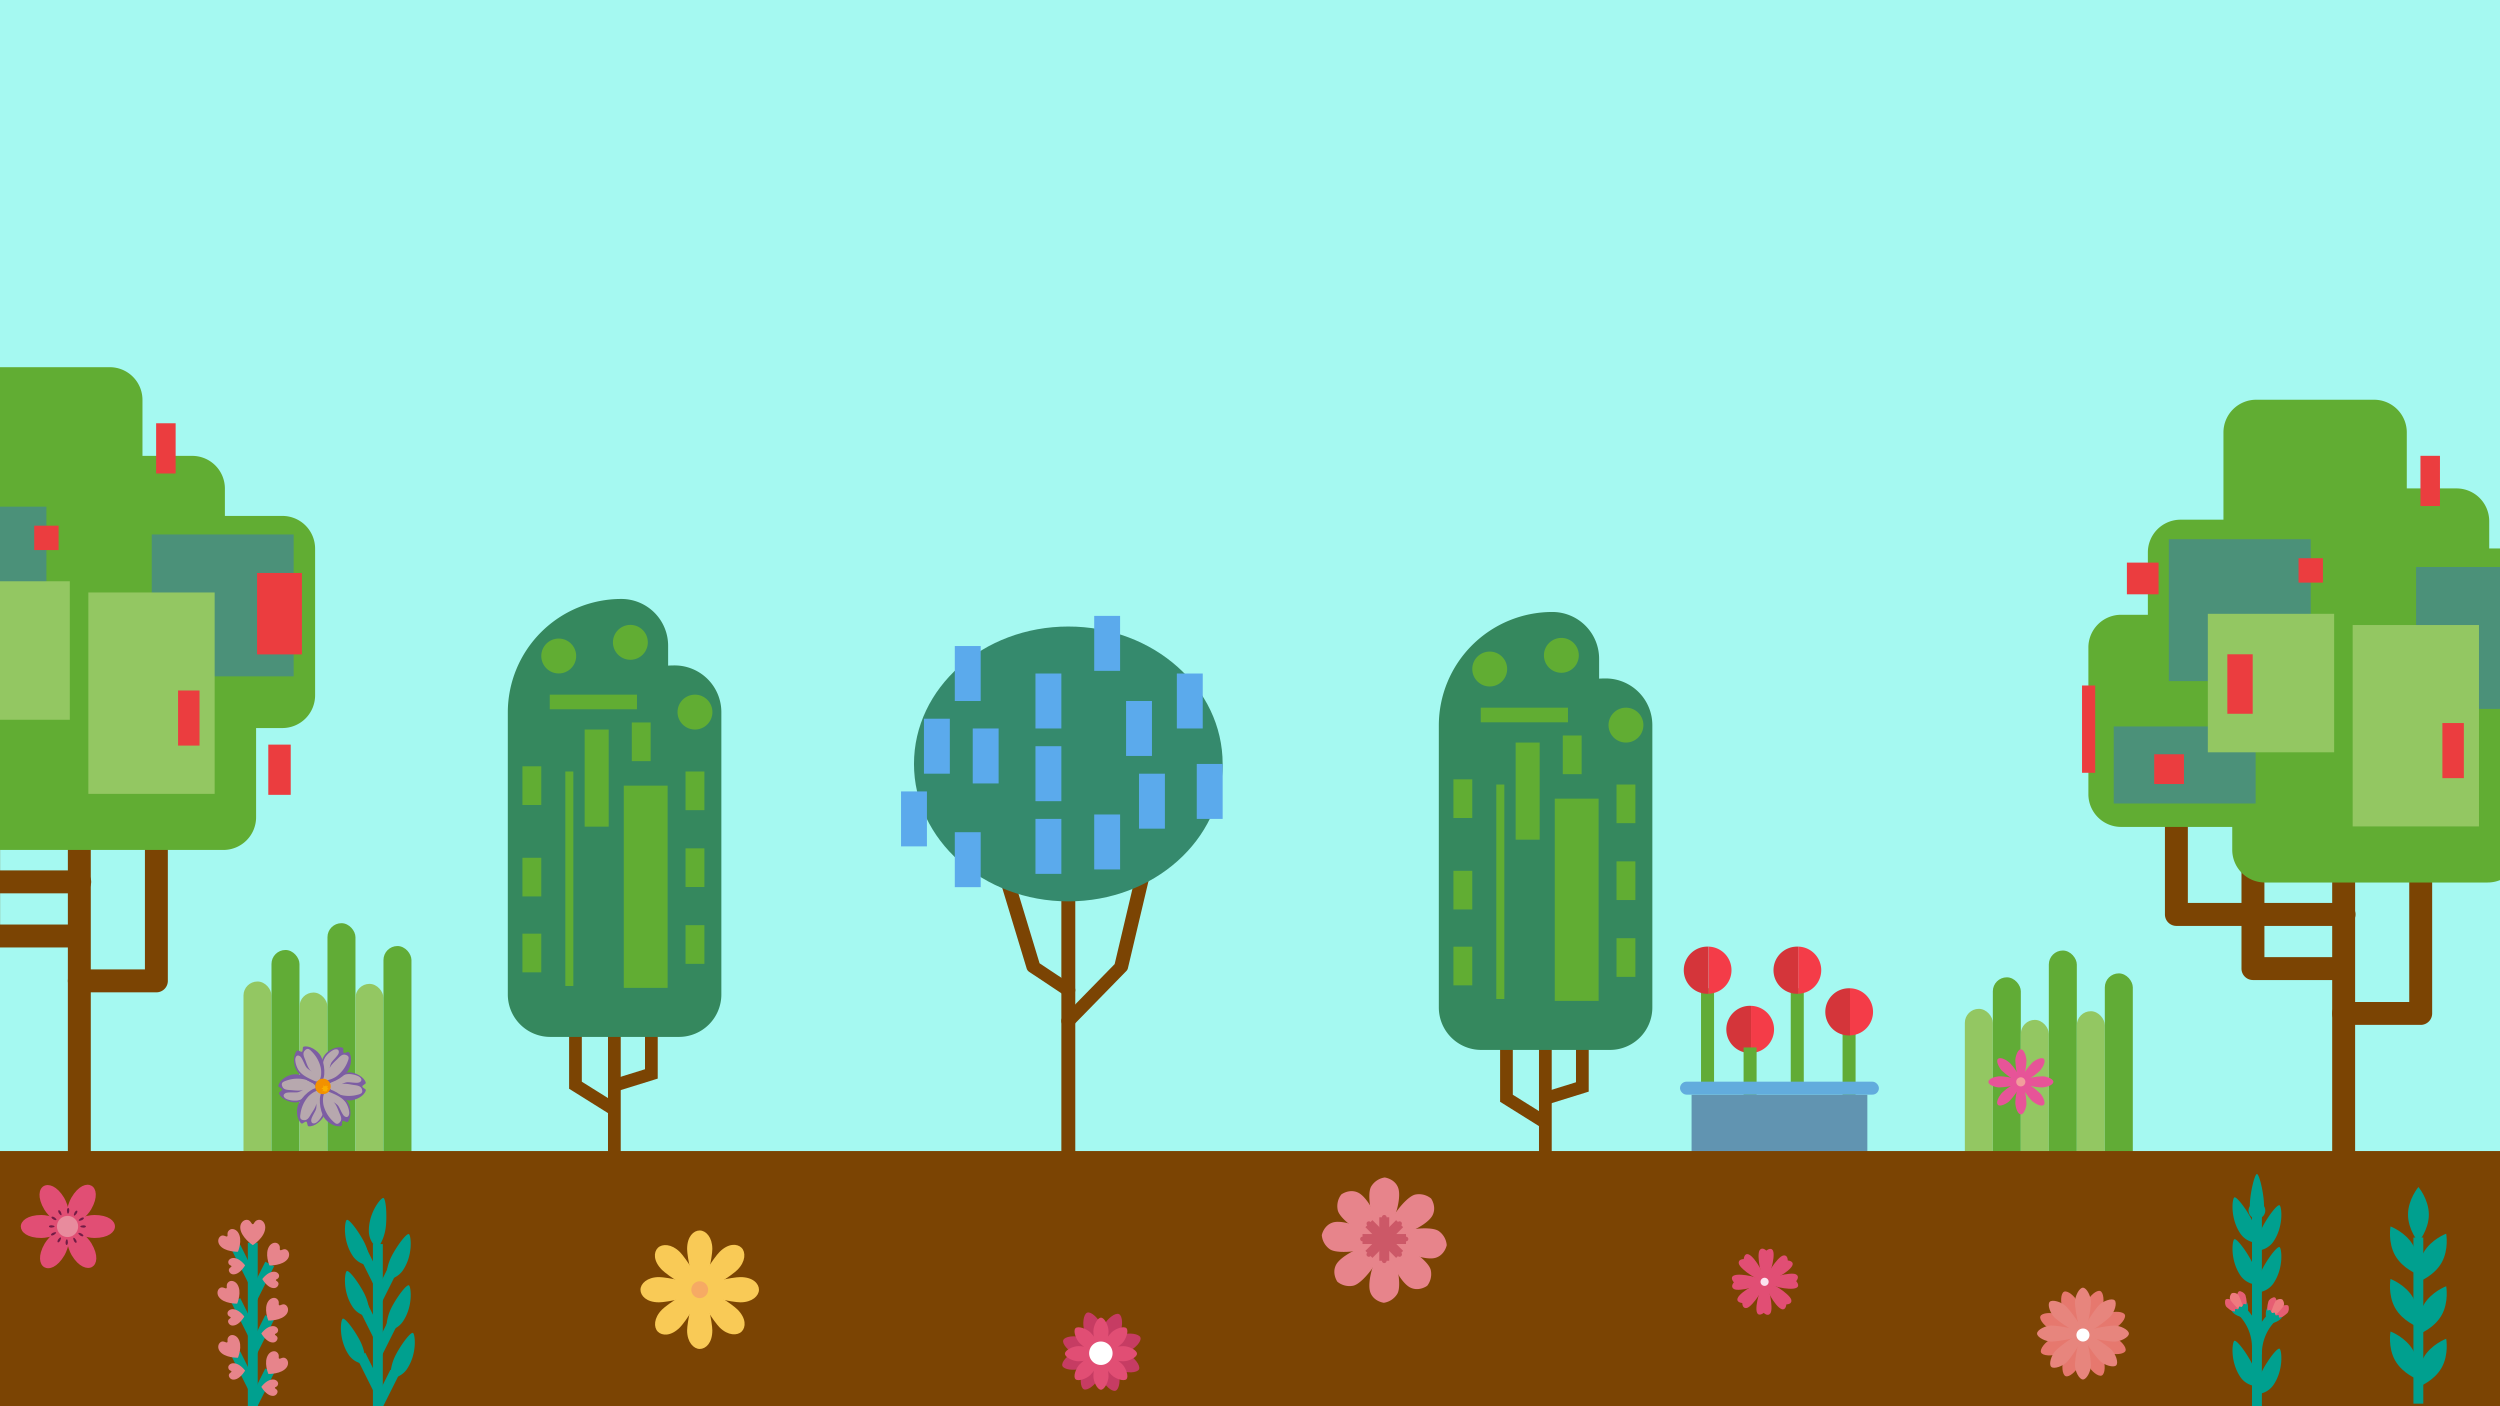 <svg xmlns="http://www.w3.org/2000/svg" xmlns:xlink="http://www.w3.org/1999/xlink" viewBox="0 0 1920 1080"><defs><style>.cls-1,.cls-14,.cls-28,.cls-5{fill:none;}.cls-2{isolation:isolate;}.cls-3{clip-path:url(#clip-path);}.cls-4{fill:#a5f9f1;}.cls-5{stroke:#61ac36;stroke-width:10px;}.cls-14,.cls-28,.cls-5{stroke-miterlimit:10;}.cls-6{fill:#d4353a;}.cls-7{fill:#f43c48;}.cls-8{fill:#6194b1;}.cls-9{fill:#62acdd;}.cls-10{fill:#93c762;}.cls-11{fill:#61ac36;}.cls-12{fill:#7b4403;}.cls-13{fill:#00a08f;}.cls-14{stroke:#00a08f;stroke-width:7.59px;}.cls-15{fill:#e65e73;}.cls-16{fill:#ee7b7f;}.cls-17{fill:#e7848b;}.cls-18{fill:#c63c63;}.cls-19{fill:#e14e74;}.cls-20{fill:#fff;}.cls-21{fill:#721c45;}.cls-22{fill:#e88b9d;}.cls-23{fill:#7c5da3;}.cls-24{fill:#b7a8ae;mix-blend-mode:soft-light;}.cls-25{fill:#f29100;}.cls-26{fill:#f8af00;}.cls-27{fill:#cc5867;}.cls-28{stroke:#cc5867;stroke-width:7.64px;}.cls-29{fill:#e6786e;}.cls-30{fill:#e7857d;}.cls-31{fill:#f9ca56;}.cls-32{fill:#f6aa64;}.cls-33{fill:#e75498;}.cls-34{fill:#f29d9c;}.cls-35{fill:#fbe3ef;}.cls-36{fill:#358a6d;}.cls-37{fill:#5baaec;}.cls-38{fill:#35885e;}.cls-39{fill:#61ad33;}.cls-40{fill:#4b9179;}.cls-41{fill:#eb3d3f;}</style><clipPath id="clip-path"><rect class="cls-1" width="1920" height="1080"/></clipPath></defs><title>second</title><g class="cls-2"><g id="Layer_1" data-name="Layer 1"><g class="cls-3"><rect class="cls-4" width="1920" height="1080"/><line class="cls-5" x1="1311.39" y1="758.97" x2="1311.39" y2="834.28"/><path class="cls-6" d="M1311.68,727a18.12,18.12,0,1,0,0,36.23l.42,0V727Z"/><path class="cls-7" d="M1329.79,745.12A18.1,18.1,0,0,0,1312.1,727v36.19A18.09,18.09,0,0,0,1329.79,745.12Z"/><path class="cls-6" d="M1344.36,772.47a18.12,18.12,0,1,0,0,36.23l.42,0V772.49Z"/><path class="cls-7" d="M1362.47,790.59a18.1,18.1,0,0,0-17.69-18.1v36.19A18.09,18.09,0,0,0,1362.47,790.59Z"/><line class="cls-5" x1="1380.3" y1="758.97" x2="1380.3" y2="834.28"/><path class="cls-6" d="M1380.59,727a18.12,18.12,0,1,0,0,36.23l.42,0V727Z"/><path class="cls-7" d="M1398.71,745.12A18.11,18.11,0,0,0,1381,727v36.19A18.1,18.1,0,0,0,1398.71,745.12Z"/><line class="cls-5" x1="1420.09" y1="790.94" x2="1420.09" y2="866.25"/><path class="cls-6" d="M1420.38,759a18.12,18.12,0,1,0,0,36.23l.42,0V759Z"/><path class="cls-7" d="M1438.49,777.09A18.1,18.1,0,0,0,1420.8,759v36.19A18.09,18.09,0,0,0,1438.49,777.09Z"/><line class="cls-5" x1="1344.07" y1="804.44" x2="1344.07" y2="879.75"/><rect class="cls-8" x="1299.13" y="840.67" width="134.99" height="54"/><rect class="cls-9" x="1290.25" y="830.73" width="152.75" height="9.95" rx="4.97"/><rect class="cls-10" x="187" y="753.79" width="21.5" height="196.73" rx="10.75"/><rect class="cls-11" x="208.5" y="729.58" width="21.5" height="196.73" rx="10.75"/><rect class="cls-10" x="230" y="762.27" width="21.5" height="196.73" rx="10.75"/><rect class="cls-11" x="251.5" y="709" width="21.5" height="196.73" rx="10.75"/><rect class="cls-10" x="273" y="755.61" width="21.5" height="196.73" rx="10.75"/><rect class="cls-11" x="294.5" y="726.55" width="21.5" height="196.73" rx="10.75"/><rect class="cls-10" x="1509" y="774.79" width="21.5" height="196.73" rx="10.75"/><rect class="cls-11" x="1530.5" y="750.58" width="21.5" height="196.73" rx="10.75"/><rect class="cls-10" x="1552" y="783.27" width="21.5" height="196.73" rx="10.75"/><rect class="cls-11" x="1573.5" y="730" width="21.5" height="196.73" rx="10.75"/><rect class="cls-10" x="1595" y="776.61" width="21.5" height="196.73" rx="10.75"/><rect class="cls-11" x="1616.5" y="747.55" width="21.5" height="196.73" rx="10.75"/><rect class="cls-12" y="884" width="1920" height="196"/><path class="cls-13" d="M1849.35,932.81c0,11.7,8,21.18,8,21.18s8-9.48,8-21.18-8-21.18-8-21.18S1849.35,921.11,1849.35,932.81Z"/><path class="cls-13" d="M1839.5,964.24c5.78,10.17,17.38,14.47,17.38,14.47s2.22-12.17-3.57-22.33-17.39-14.47-17.39-14.47S1833.71,954.08,1839.5,964.24Z"/><path class="cls-13" d="M1875.11,969.81c-5.79,10.16-17.39,14.47-17.39,14.47s-2.22-12.17,3.57-22.34,17.39-14.47,17.39-14.47S1880.9,959.65,1875.11,969.81Z"/><path class="cls-13" d="M1839.5,1004.59c5.78,10.16,17.38,14.47,17.38,14.47s2.22-12.18-3.57-22.34-17.39-14.47-17.39-14.47S1833.71,994.42,1839.5,1004.59Z"/><path class="cls-13" d="M1875.11,1010.15c-5.79,10.17-17.39,14.47-17.39,14.47s-2.22-12.17,3.57-22.33,17.39-14.47,17.39-14.47S1880.9,1000,1875.11,1010.15Z"/><path class="cls-13" d="M1839.5,1044.93c5.78,10.16,17.38,14.47,17.38,14.47s2.22-12.17-3.57-22.34-17.39-14.47-17.39-14.47S1833.71,1034.77,1839.5,1044.93Z"/><path class="cls-13" d="M1875.11,1050.5c-5.79,10.16-17.39,14.47-17.39,14.47s-2.22-12.18,3.57-22.34,17.39-14.47,17.39-14.47S1880.9,1040.33,1875.11,1050.5Z"/><line class="cls-14" x1="1857.3" y1="950.43" x2="1857.3" y2="1078"/><path class="cls-13" d="M1727.87,926.3a6.41,6.41,0,1,0,10.91,0c0-9.51-3.63-24.64-5.45-24.64S1727.87,916.79,1727.87,926.3Z"/><path class="cls-13" d="M1720.75,947.6a16.32,16.32,0,0,0,12.54,6.86,36.69,36.69,0,0,0-4.29-18.38c-4.53-8.55-11.5-17.51-13.09-16.43S1712.57,935.68,1720.75,947.6Z"/><path class="cls-13" d="M1745.91,953.63a16.31,16.31,0,0,1-12.54,6.87,36.56,36.56,0,0,1,4.29-18.38c4.53-8.56,11.5-17.52,13.09-16.43S1754.09,941.71,1745.91,953.63Z"/><path class="cls-13" d="M1720.75,979.72a16.32,16.32,0,0,0,12.54,6.86A36.69,36.69,0,0,0,1729,968.2c-4.53-8.55-11.5-17.51-13.09-16.43S1712.57,967.8,1720.75,979.72Z"/><path class="cls-13" d="M1745.91,985.76a16.32,16.32,0,0,1-12.54,6.86,36.56,36.56,0,0,1,4.29-18.38c4.53-8.55,11.5-17.52,13.09-16.43S1754.09,973.83,1745.91,985.76Z"/><path class="cls-13" d="M1720.75,1057.75a16.31,16.31,0,0,0,12.54,6.87,36.69,36.69,0,0,0-4.29-18.38c-4.53-8.55-11.5-17.52-13.09-16.43S1712.57,1045.83,1720.75,1057.75Z"/><path class="cls-13" d="M1745.91,1063.79a16.31,16.31,0,0,1-12.54,6.87,36.56,36.56,0,0,1,4.29-18.38c4.53-8.55,11.5-17.52,13.09-16.43S1754.09,1051.87,1745.91,1063.79Z"/><line class="cls-14" x1="1733.33" y1="932.52" x2="1733.33" y2="1086"/><path class="cls-15" d="M1718.18,997.05c.65,1.92,5,10,6.72,9.45s.32-9.67-.33-11.6-3.69-3.6-4.87-3.23S1717.54,995.13,1718.18,997.05Z"/><path class="cls-15" d="M1714.84,999.09c1.41,1.45,6.67,9,5.34,10.29s-8.75-4.12-10.16-5.57-1.53-4.94-.67-5.81S1713.42,997.65,1714.84,999.09Z"/><path class="cls-16" d="M1713,998.48c1.13,1.85,7.55,9.26,9.25,8.22s-2-10.13-3.11-12a4.5,4.5,0,0,0-5.12-1.47C1713.09,993.86,1711.84,996.64,1713,998.48Z"/><path class="cls-13" d="M1714,1006.87c2.52,4.12,9.68,5.41,10.8,4.73s2.88-8.21.7-11.77l-.23,1.92-2.2-.43-1.08,2.43-2.33-.35-.68,2.2-2.33-.36-.28,2Z"/><path class="cls-14" d="M1720.24,1005.58a39.5,39.5,0,0,1,13.09,29.77"/><path class="cls-15" d="M1748.48,1001.74c-.65,1.92-5,10-6.73,9.45s-.31-9.67.34-11.59,3.69-3.61,4.86-3.24S1749.12,999.82,1748.48,1001.74Z"/><path class="cls-15" d="M1751.82,1003.78c-1.42,1.45-6.68,9-5.34,10.29s8.74-4.12,10.16-5.57,1.53-4.93.66-5.81S1753.24,1002.33,1751.82,1003.78Z"/><path class="cls-16" d="M1753.69,1003.17c-1.13,1.85-7.56,9.26-9.25,8.23s2-10.14,3.11-12a4.51,4.51,0,0,1,5.11-1.47C1753.57,998.55,1754.82,1001.33,1753.69,1003.17Z"/><path class="cls-13" d="M1752.66,1011.56c-2.52,4.12-9.68,5.41-10.8,4.73s-2.88-8.21-.71-11.77l.24,1.92,2.2-.43,1.08,2.44,2.33-.36.67,2.2,2.34-.36.27,2Z"/><path class="cls-14" d="M1746.42,1010.27a39.53,39.53,0,0,0-13.09,29.77"/><line class="cls-14" x1="194.13" y1="954.43" x2="194.13" y2="1082"/><line class="cls-14" x1="194.13" y1="983.74" x2="181.12" y2="957.71"/><line class="cls-14" x1="194.13" y1="996.76" x2="207.15" y2="970.73"/><line class="cls-14" x1="194.13" y1="1024.72" x2="181.12" y2="998.69"/><line class="cls-14" x1="194.13" y1="1037.74" x2="207.15" y2="1011.71"/><line class="cls-14" x1="194.13" y1="1065.71" x2="181.12" y2="1039.68"/><line class="cls-14" x1="194.13" y1="1078.72" x2="207.15" y2="1052.69"/><path class="cls-17" d="M189.55,936.81c3,0,3.39,3.39,4.58,3.39s1.11-3,4.59-3.39c2.76-.28,5,2.57,5,5.75,0,7.85-9.61,13.72-9.61,13.72s-9.61-6.39-9.61-13.72C184.52,939.38,186.77,936.83,189.55,936.81Z"/><path class="cls-17" d="M169.38,949.4c2.19-1.56,4.23.75,5.1.14s-.74-2.8,1.63-4.84c1.88-1.62,5-.68,6.63,1.65,4,5.76,0,15,0,15s-10.32.24-14.07-5.14C167,953.86,167.35,950.83,169.38,949.4Z"/><path class="cls-17" d="M175.77,975.68c-.15-2,2-2.37,2-3.15s-2-.58-2.42-2.83c-.31-1.79,1.45-3.39,3.51-3.54,5.1-.36,9.36,5.63,9.36,5.63s-3.71,6.56-8.47,6.9A3.55,3.55,0,0,1,175.77,975.68Z"/><path class="cls-17" d="M168.79,989.25c2.2-1.56,4.23.75,5.11.14s-.74-2.8,1.62-4.83c1.89-1.63,5-.69,6.63,1.64,4,5.76,0,15,0,15s-10.32.24-14.08-5.14C166.43,993.71,166.77,990.68,168.79,989.25Z"/><path class="cls-17" d="M175.18,1015c-.15-2,2-2.37,2-3.14s-2-.59-2.42-2.83c-.31-1.79,1.44-3.4,3.51-3.54,5.1-.36,9.35,5.63,9.35,5.63s-3.7,6.56-8.46,6.89A3.55,3.55,0,0,1,175.18,1015Z"/><path class="cls-17" d="M169.38,1030.79c2.19-1.55,4.23.75,5.1.14s-.74-2.79,1.63-4.83c1.88-1.62,5-.69,6.63,1.64,4,5.76,0,15,0,15s-10.32.23-14.07-5.14C167,1035.26,167.35,1032.23,169.38,1030.79Z"/><path class="cls-17" d="M175.77,1056.51c-.15-2,2-2.37,2-3.15s-2-.58-2.42-2.83c-.31-1.78,1.45-3.39,3.51-3.54,5.1-.36,9.36,5.63,9.36,5.63s-3.71,6.56-8.47,6.9A3.54,3.54,0,0,1,175.77,1056.51Z"/><path class="cls-17" d="M220.29,959.94c-2.2-1.56-4.23.75-5.11.14s.74-2.8-1.62-4.84c-1.89-1.62-5-.68-6.63,1.65-4,5.76,0,15,0,15s10.32.24,14.08-5.14C222.66,964.4,222.31,961.37,220.29,959.94Z"/><path class="cls-17" d="M213.89,986.22c.16-2-2-2.38-2-3.15s2-.58,2.42-2.83c.31-1.79-1.44-3.39-3.51-3.54-5.1-.36-9.35,5.63-9.35,5.63s3.7,6.56,8.46,6.89A3.53,3.53,0,0,0,213.89,986.22Z"/><path class="cls-17" d="M219.47,1002.26c-2.2-1.55-4.24.75-5.11.14s.74-2.79-1.62-4.83c-1.89-1.62-5-.69-6.63,1.64-4,5.76,0,15,0,15s10.32.23,14.08-5.14C221.83,1006.73,221.49,1003.7,219.47,1002.26Z"/><path class="cls-17" d="M213.14,1028c.15-2-2-2.37-2-3.15s2-.58,2.42-2.83c.31-1.79-1.44-3.39-3.51-3.54-5.1-.36-9.35,5.63-9.35,5.63s3.7,6.56,8.47,6.9A3.54,3.54,0,0,0,213.14,1028Z"/><path class="cls-17" d="M219.47,1043.25c-2.2-1.56-4.24.74-5.11.14s.74-2.8-1.62-4.84c-1.89-1.62-5-.68-6.63,1.65-4,5.76,0,15,0,15s10.32.24,14.08-5.14C221.83,1047.71,221.49,1044.68,219.47,1043.25Z"/><path class="cls-17" d="M213.14,1069c.15-2-2-2.37-2-3.14s2-.59,2.42-2.84c.31-1.78-1.44-3.39-3.51-3.53-5.1-.37-9.35,5.63-9.35,5.63s3.7,6.55,8.47,6.89A3.54,3.54,0,0,0,213.14,1069Z"/><line class="cls-14" x1="290.2" y1="955.43" x2="290.2" y2="1083"/><line class="cls-14" x1="290.2" y1="984.74" x2="277.19" y2="958.71"/><line class="cls-14" x1="290.2" y1="997.76" x2="303.22" y2="971.73"/><line class="cls-14" x1="290.2" y1="1025.72" x2="277.19" y2="999.69"/><line class="cls-14" x1="290.2" y1="1038.74" x2="303.22" y2="1012.71"/><line class="cls-14" x1="290.2" y1="1066.71" x2="277.19" y2="1040.68"/><line class="cls-14" x1="290.2" y1="1079.72" x2="303.22" y2="1053.69"/><path class="cls-13" d="M271.12,964.86a16.31,16.31,0,0,0,12.54,6.87,36.64,36.64,0,0,0-4.3-18.38c-4.53-8.55-11.5-17.52-13.09-16.43S262.93,952.94,271.12,964.86Z"/><path class="cls-13" d="M271.12,1004.17a16.31,16.31,0,0,0,12.54,6.87,36.64,36.64,0,0,0-4.3-18.38c-4.53-8.55-11.5-17.52-13.09-16.43S262.93,992.25,271.12,1004.17Z"/><path class="cls-13" d="M268,1040.74a16.32,16.32,0,0,0,12.54,6.87,36.56,36.56,0,0,0-4.29-18.38c-4.53-8.55-11.5-17.52-13.09-16.43S259.84,1028.82,268,1040.74Z"/><path class="cls-13" d="M309.29,975.8a16.31,16.31,0,0,1-12.54,6.87A36.69,36.69,0,0,1,301,964.29c4.54-8.55,11.5-17.52,13.09-16.43S317.47,963.88,309.29,975.8Z"/><path class="cls-13" d="M309.29,1015.11a16.31,16.31,0,0,1-12.54,6.87A36.69,36.69,0,0,1,301,1003.6c4.54-8.55,11.5-17.52,13.09-16.43S317.47,1003.19,309.29,1015.11Z"/><path class="cls-13" d="M312.38,1051.68a16.31,16.31,0,0,1-12.54,6.87,36.64,36.64,0,0,1,4.3-18.38c4.53-8.55,11.49-17.52,13.09-16.43S320.56,1039.76,312.38,1051.68Z"/><path class="cls-13" d="M283.29,946.16a16.3,16.3,0,0,0,6.85,12.55,36.65,36.65,0,0,0,6.3-17.79c.8-9.65-.23-20.95-2.16-20.9S282.83,931.71,283.29,946.16Z"/><path class="cls-18" d="M861,1052.57c-4.34-2-21.58-13.41-20-16.77s21.36,2.58,25.7,4.61,9.43,8.28,8.07,11.19S865.34,1054.6,861,1052.57Z"/><path class="cls-18" d="M831.39,1053.21c2-4.33,13.42-21.58,16.77-20s-2.58,21.37-4.61,25.7-8.27,9.43-11.18,8.07S829.37,1057.55,831.39,1053.21Z"/><path class="cls-18" d="M860.37,1023c-2,4.33-13.42,21.58-16.77,20s2.58-21.37,4.6-25.7,8.28-9.44,11.19-8.07S862.39,1018.62,860.37,1023Z"/><path class="cls-18" d="M846.33,1059c-1.63-4.5-5.77-24.75-2.29-26S857.33,1050,859,1054.45s.81,12.52-2.21,13.62S848,1063.52,846.33,1059Z"/><path class="cls-18" d="M845.43,1017.14c1.63,4.5,5.77,24.75,2.29,26s-13.29-16.93-14.92-21.43S832,1009.2,835,1008.1,843.8,1012.65,845.43,1017.14Z"/><path class="cls-18" d="M824.94,1038.54c4.5-1.63,24.74-5.78,26-2.29s-16.94,13.28-21.43,14.91S817,1052,815.9,1049,820.44,1040.17,824.94,1038.54Z"/><path class="cls-18" d="M830.26,1027.18c4.48,1.68,22.57,11.68,21.27,15.15s-21.5-.89-26-2.57-10.06-7.51-8.93-10.52S825.78,1025.5,830.26,1027.18Z"/><path class="cls-18" d="M866.82,1037.63c-4.5,1.63-24.75,5.78-26,2.29s16.94-13.28,21.43-14.91,12.53-.82,13.62,2.2S871.32,1036,866.82,1037.63Z"/><path class="cls-19" d="M862.75,1045.47c-4.15,0-21.9-2.61-21.9-5.82s17.75-5.83,21.9-5.83,10.46,3,10.46,5.83S866.9,1045.47,862.75,1045.47Z"/><path class="cls-19" d="M828.32,1033.82c4.15,0,21.89,2.61,21.89,5.83s-17.74,5.82-21.89,5.82-10.46-3-10.46-5.82S824.16,1033.82,828.32,1033.82Z"/><path class="cls-19" d="M839.71,1056.86c0-4.15,2.61-21.89,5.82-21.89s5.83,17.74,5.83,21.89-3,10.46-5.83,10.46S839.71,1061,839.71,1056.86Z"/><path class="cls-19" d="M851.36,1022.43c0,4.15-2.61,21.89-5.83,21.89s-5.82-17.74-5.82-21.89,3-10.46,5.82-10.46S851.36,1018.28,851.36,1022.43Z"/><path class="cls-19" d="M853.59,1055.94c-2.94-2.94-13.64-17.33-11.37-19.6s16.67,8.43,19.61,11.36,5.24,9.54,3.27,11.51S856.52,1058.87,853.59,1055.94Z"/><path class="cls-19" d="M837.48,1023.35c2.93,2.94,13.64,17.33,11.36,19.6s-16.66-8.42-19.6-11.36-5.25-9.54-3.28-11.51S834.54,1020.42,837.48,1023.35Z"/><path class="cls-19" d="M829.24,1047.7c2.94-2.93,17.33-13.64,19.6-11.36s-8.43,16.66-11.36,19.6-9.55,5.25-11.52,3.27S826.3,1050.64,829.24,1047.7Z"/><path class="cls-19" d="M861.83,1031.59c-2.94,2.94-17.33,13.64-19.61,11.36s8.43-16.66,11.37-19.6,9.54-5.24,11.51-3.27S864.76,1028.66,861.83,1031.59Z"/><path class="cls-20" d="M845.46,1048.29a9,9,0,1,1,9-9A9,9,0,0,1,845.46,1048.29Z"/><path class="cls-19" d="M72.46,950.77c-6.3,0-18.8-3.95-18.8-8.83s12.5-8.83,18.8-8.83c11,0,15.84,4.61,15.84,8.83S83.28,950.77,72.46,950.77Z"/><path class="cls-21" d="M64,942.84c-.81,0-2.4-.41-2.4-.9s1.59-.9,2.4-.9c1.4,0,2,.47,2,.9S65.36,942.84,64,942.84Z"/><path class="cls-19" d="M31.83,933.11c6.29,0,18.79,3.95,18.79,8.83s-12.5,8.83-18.79,8.83c-11,0-15.85-4.61-15.85-8.83S21,933.11,31.83,933.11Z"/><path class="cls-19" d="M55,963.91c-3.22-5.41-6.23-18.17-2-20.66s14,6.2,17.21,11.61c5.66,9.47,4.17,16,.55,18.13S60.52,973.2,55,963.91Z"/><path class="cls-19" d="M49.31,920c3.23,5.4,6.24,18.16,2,20.66s-14-6.2-17.21-11.61c-5.65-9.47-4.17-16-.54-18.13S43.76,910.68,49.31,920Z"/><path class="cls-19" d="M34.31,955.07c3.16-5.44,12.85-14.26,17.07-11.81s1.36,15.24-1.8,20.68C44,973.48,37.64,975.33,34,973.21S28.87,964.43,34.31,955.07Z"/><path class="cls-19" d="M70,928.81c-3.16,5.44-12.86,14.26-17.07,11.81s-1.36-15.24,1.8-20.68c5.54-9.54,11.94-11.39,15.59-9.27S75.41,919.44,70,928.81Z"/><path class="cls-22" d="M51.87,950.05A8.12,8.12,0,1,1,60,941.94,8.11,8.11,0,0,1,51.87,950.05Z"/><path class="cls-21" d="M39.57,941c.81,0,2.4.41,2.4.9s-1.59.9-2.4.9c-1.4,0-2-.47-2-.9S38.2,941,39.57,941Z"/><path class="cls-21" d="M56.81,953.1c-.38-.71-.79-2.3-.35-2.53s1.54,1,1.92,1.67c.67,1.24.56,2,.18,2.2S57.47,954.31,56.81,953.1Z"/><path class="cls-21" d="M46.75,930.78c.38.71.79,2.3.35,2.53s-1.54-1-1.93-1.67c-.66-1.24-.55-2-.17-2.2S46.09,929.57,46.75,930.78Z"/><path class="cls-21" d="M58.88,932c-.41.69-1.58,1.84-2,1.58s.06-1.82.47-2.51c.73-1.2,1.45-1.48,1.82-1.25S59.6,930.8,58.88,932Z"/><path class="cls-21" d="M44.68,951.9c.41-.68,1.58-1.83,2-1.57s-.06,1.82-.47,2.5c-.73,1.2-1.45,1.49-1.82,1.26S44,953.08,44.68,951.9Z"/><path class="cls-21" d="M61.79,949c-.69-.41-1.85-1.57-1.59-2s1.82,0,2.51.47c1.2.72,1.49,1.44,1.27,1.8S63,949.69,61.79,949Z"/><path class="cls-21" d="M41.77,934.9c.69.41,1.85,1.57,1.59,2s-1.82,0-2.51-.46c-1.2-.72-1.49-1.44-1.27-1.8S40.59,934.19,41.77,934.9Z"/><path class="cls-21" d="M50.36,954.09c0-.8.5-2.37,1-2.35s.83,1.63.8,2.43c-.06,1.4-.56,2-1,2S50.3,955.47,50.36,954.09Z"/><path class="cls-21" d="M53.2,929.78c0,.81-.5,2.38-1,2.36s-.82-1.63-.79-2.43c.06-1.41.56-2,1-2S53.26,928.41,53.2,929.78Z"/><path class="cls-21" d="M63,937.05c-.71.37-2.31.76-2.54.32s1-1.54,1.7-1.91c1.24-.65,2-.52,2.21-.15S64.22,936.4,63,937.05Z"/><path class="cls-21" d="M40.56,946.83c.71-.37,2.31-.76,2.54-.32s-1,1.53-1.7,1.91c-1.25.65-2,.52-2.21.15S39.34,947.47,40.56,946.83Z"/><path class="cls-23" d="M268.29,845.19c-5.5,0-17.8-4.84-17.8-10.82s12.3-10.83,17.8-10.83c4.55,0,11.43,3.45,12.63,8,.25,1-2.66,1.82-2.66,2.87s2.94,2,2.73,2.87C279.88,841.89,272.93,845.19,268.29,845.19Z"/><path class="cls-24" d="M261.46,833.23a14.36,14.36,0,0,1,4.57-2c2.25-.44,7.9,1,10,0,2.88-1.37,1.14-3.82-1.05-4.81a17.72,17.72,0,0,0-7.42-1.54c-5.09.32-9.38,3.47-13.44,6.4-5,3.59,2.85,8.1,6.14,9.22a25.25,25.25,0,0,0,14.41.26c2.6-.64,4.3-1.32,3.22-4.38-.91-2.57-3.78-2.75-6.21-3.11s-8.21-1.82-10.18-.07"/><path class="cls-23" d="M225.7,825.07c5.49-.46,18.15,3.34,18.65,9.3S233,846.18,227.51,846.64c-4.53.38-11.67-2.48-13.25-6.88-.33-.93,2.5-2,2.41-3.08s-3.09-1.74-2.95-2.63C214.44,829.32,221.08,825.45,225.7,825.07Z"/><path class="cls-24" d="M233.51,836.41a14.35,14.35,0,0,1-4.39,2.35c-2.21.62-8-.32-9.92.83-2.76,1.6-.82,3.9,1.44,4.71a18,18,0,0,0,7.53.92c5-.75,9.05-4.25,12.86-7.5,4.67-4-3.52-7.84-6.89-8.68a25.24,25.24,0,0,0-14.39.94c-2.53.85-4.17,1.67-2.84,4.63,1.12,2.49,4,2.43,6.45,2.59s8.34,1.13,10.15-.79"/><path class="cls-23" d="M229.11,848.06c2.12-5.08,11.32-14.57,16.84-12.27s5.26,15.52,3.14,20.6c-1.75,4.19-7.57,9.22-12.2,8.59-1-.13-.66-3.15-1.63-3.55s-3,1.94-3.69,1.41C227.7,860,227.32,852.35,229.11,848.06Z"/><path class="cls-24" d="M242.77,846.36a14.17,14.17,0,0,1,.07,5c-.46,2.25-4,6.92-3.83,9.19.15,3.18,3.08,2.53,4.84.88a17.74,17.74,0,0,0,4.28-6.25c1.66-4.82.4-10-.74-14.87-1.4-6-8.57-.48-10.88,2.12a25.34,25.34,0,0,0-5.78,13.21c-.4,2.64-.43,4.47,2.81,4.65,2.72.15,4-2.43,5.26-4.53s4.84-6.89,4-9.37"/><path class="cls-23" d="M266.8,823c-3.26,4.43-14.46,11.46-19.27,7.92s-1.42-16.32,1.85-20.76c2.69-3.66,9.54-7.15,13.89-5.44.92.36-.11,3.21.73,3.83s3.35-1.18,3.93-.49C271,811.73,269.55,819.27,266.8,823Z"/><path class="cls-24" d="M253.12,821.42a14.21,14.21,0,0,1,1.13-4.84c1-2.08,5.47-5.79,5.9-8,.61-3.14-2.4-3.19-4.49-2A17.71,17.71,0,0,0,250,811.6c-2.75,4.29-2.76,9.62-2.82,14.62-.06,6.15,8.22,2.51,11.07.53A25.25,25.25,0,0,0,267,815.3c1-2.47,1.49-4.25-1.62-5.19-2.61-.79-4.45,1.41-6.18,3.15s-6.34,5.54-6.1,8.16"/><path class="cls-23" d="M248.73,858.08c-2.89-4.69-5.22-17.7-.13-20.84s15.67,4.79,18.56,9.47c2.38,3.87,3.06,11.53-.15,14.93-.68.71-2.94-1.31-3.83-.76s-.16,3.55-1,3.83C257.62,866.2,251.17,862,248.73,858.08Z"/><path class="cls-24" d="M255.32,846a14.45,14.45,0,0,1,4.08,2.86c1.56,1.69,3.32,7.24,5.22,8.47,2.68,1.73,3.86-1,3.55-3.42a17.85,17.85,0,0,0-2.58-7.12c-2.95-4.16-7.88-6.16-12.5-8.08-5.68-2.36-5.4,6.68-4.63,10.07a25.31,25.31,0,0,0,7.34,12.4c1.91,1.87,3.39,3,5.42.44,1.71-2.12.36-4.66-.61-6.92s-2.76-7.95-5.29-8.7"/><path class="cls-23" d="M246.3,810.86c2.77,4.76,4.78,17.83-.39,20.83s-15.54-5.17-18.31-9.93c-2.29-3.93-2.78-11.6.52-14.91.69-.71,2.91,1.37,3.81.84s.25-3.54,1.1-3.79C237.62,802.51,244,806.85,246.3,810.86Z"/><path class="cls-24" d="M239.41,822.78a14.23,14.23,0,0,1-4-2.95c-1.52-1.73-3.14-7.32-5-8.6-2.63-1.8-3.87.93-3.63,3.32a17.91,17.91,0,0,0,2.4,7.19c2.85,4.24,7.73,6.36,12.3,8.39,5.62,2.51,5.56-6.54,4.88-10a25.27,25.27,0,0,0-7-12.58c-1.86-1.92-3.31-3.05-5.41-.57-1.76,2.08-.48,4.64.44,6.92s2.56,8,5.07,8.83"/><path class="cls-25" d="M248.05,840.31a5.94,5.94,0,1,1,5.93-5.94A5.94,5.94,0,0,1,248.05,840.31Z"/><path class="cls-26" d="M249.64,838.87c.32,0,.23-.8.49-.87s.88.51,1.11.37c.39-.23-.33-1.1.06-1.55s.75,0,.95-.45-.72-.39-.88-1,.62-.89.5-1.17-.78.25-1.1.12-.23-.67-.21-1c0-.1-.15-.17-.2-.06-.13.31-.32,1-.82,1s-.79-.39-1.06-.64a.12.12,0,0,0-.2.06c-.07.48.26.94-.08,1.4s-1,.52-1.19,1a.14.14,0,0,0,.11.2c2,.14.47,1,.59,1.85,0,.22.75-.52,1.44-.18C249.29,838,249.32,838.87,249.64,838.87Z"/><path class="cls-17" d="M1073.66,911.91c4,9.85-6.42,37.09-12.08,36.85s-13.16-30.14-8.42-37.69a14.68,14.68,0,0,1,10.25-6.77S1070.9,905.15,1073.66,911.91Z"/><path class="cls-17" d="M1052.56,992.93c-4-9.85,6.42-37.08,12.08-36.85s13.16,30.14,8.42,37.69a14.68,14.68,0,0,1-10.25,6.77S1055.33,999.7,1052.56,992.93Z"/><path class="cls-17" d="M1100.28,933.17c-4.63,9.58-31.86,20-35.47,15.67s13.6-29.94,22.39-31.47a14.69,14.69,0,0,1,11.89,3.09S1103.46,926.59,1100.28,933.17Z"/><path class="cls-17" d="M1025.94,971.67c4.63-9.57,31.87-20,35.47-15.66S1047.81,986,1039,987.48a14.66,14.66,0,0,1-11.88-3.1S1022.76,978.25,1025.94,971.67Z"/><path class="cls-17" d="M1102.73,965.93c-10.12,3.29-36.51-9.14-35.86-14.76s31-10.9,38.22-5.62a14.69,14.69,0,0,1,6,10.72S1109.68,963.67,1102.73,965.93Z"/><path class="cls-17" d="M1023.49,938.91c10.12-3.28,36.51,9.14,35.86,14.77s-31,10.89-38.21,5.61a14.67,14.67,0,0,1-6-10.72S1016.54,941.17,1023.49,938.91Z"/><path class="cls-17" d="M1042.8,915.82c9.71,4.36,20.94,31.27,16.68,35s-30.32-12.74-32.1-21.48a14.66,14.66,0,0,1,2.75-12S1036.13,912.83,1042.8,915.82Z"/><path class="cls-17" d="M1083.43,989c-9.71-4.35-20.94-31.27-16.69-35s30.32,12.75,32.1,21.48a14.67,14.67,0,0,1-2.74,12S1090.09,992,1083.43,989Z"/><path class="cls-27" d="M1070.76,951.55a7.65,7.65,0,1,1-7.65-7.65A7.64,7.64,0,0,1,1070.76,951.55Z"/><path class="cls-27" d="M1064.9,934.87a1.79,1.79,0,1,1-1.79-1.78A1.79,1.79,0,0,1,1064.9,934.87Z"/><path class="cls-27" d="M1064.9,968.26a1.79,1.79,0,1,1-1.79-1.78A1.79,1.79,0,0,1,1064.9,968.26Z"/><line class="cls-28" x1="1063.11" y1="968.26" x2="1063.11" y2="934.87"/><path class="cls-27" d="M1079.81,953.35a1.79,1.79,0,1,1,1.78-1.78A1.79,1.79,0,0,1,1079.81,953.35Z"/><path class="cls-27" d="M1046.42,953.35a1.79,1.79,0,1,1,1.78-1.78A1.79,1.79,0,0,1,1046.42,953.35Z"/><line class="cls-28" x1="1046.42" y1="951.57" x2="1079.81" y2="951.57"/><path class="cls-27" d="M1076.18,941a1.79,1.79,0,1,1-2.53-2.53,1.79,1.79,0,0,1,2.53,2.53Z"/><path class="cls-27" d="M1052.57,964.64a1.79,1.79,0,1,1-2.53-2.53,1.79,1.79,0,0,1,2.53,2.53Z"/><line class="cls-28" x1="1051.31" y1="963.37" x2="1074.92" y2="939.76"/><path class="cls-27" d="M1052.57,938.5a1.79,1.79,0,1,1-2.53,0A1.79,1.79,0,0,1,1052.57,938.5Z"/><path class="cls-27" d="M1076.18,962.11a1.79,1.79,0,0,1,0,2.53,1.79,1.79,0,1,1-2.53-2.53A1.79,1.79,0,0,1,1076.18,962.11Z"/><line class="cls-28" x1="1074.92" y1="963.37" x2="1051.31" y2="939.76"/><path class="cls-29" d="M1614.54,1004.07c-1.66,4.06-11.28,20.41-14.43,19.13s1.36-19.7,3-23.77,7.14-9,9.87-7.92S1616.19,1000,1614.54,1004.07Z"/><path class="cls-29" d="M1584.87,1044.34c1.65-4.06,11.27-20.41,14.42-19.12s-1.36,19.69-3,23.76-7.14,9-9.87,7.93S1583.22,1048.41,1584.87,1044.34Z"/><path class="cls-29" d="M1619.84,1039c-4.07-1.65-20.41-11.27-19.13-14.43s19.7,1.36,23.77,3,9,7.14,7.92,9.87S1623.91,1040.69,1619.84,1039Z"/><path class="cls-29" d="M1579.56,1009.37c4.07,1.66,20.42,11.27,19.13,14.42s-19.7-1.35-23.76-3-9-7.14-7.93-9.87S1575.5,1007.72,1579.56,1009.37Z"/><path class="cls-29" d="M1624.33,1019.87c-4,1.8-22.24,7-23.63,3.89s14.57-13.32,18.58-15.12,11.4-1.61,12.61,1.07S1628.34,1018.07,1624.33,1019.87Z"/><path class="cls-29" d="M1575.07,1028.54c4-1.8,22.24-7,23.64-3.89s-14.58,13.32-18.58,15.13-11.4,1.61-12.61-1.08S1571.07,1030.34,1575.07,1028.54Z"/><path class="cls-29" d="M1604,1048.84c-1.8-4-7-22.24-3.89-23.64s13.32,14.58,15.12,18.58,1.61,11.4-1.07,12.61S1605.84,1052.84,1604,1048.84Z"/><path class="cls-29" d="M1595.37,999.57c1.8,4,7,22.24,3.89,23.64s-13.33-14.58-15.13-18.58-1.61-11.4,1.08-12.61S1593.56,995.57,1595.37,999.57Z"/><path class="cls-30" d="M1605.86,1000c0,4.39-2.76,23.16-6.16,23.16s-6.16-18.77-6.16-23.16,3.22-11.05,6.16-11.05S1605.86,995.58,1605.86,1000Z"/><path class="cls-30" d="M1593.54,1048.45c0-4.39,2.76-23.16,6.16-23.16s6.16,18.77,6.16,23.16-3.21,11-6.16,11S1593.54,1052.83,1593.54,1048.45Z"/><path class="cls-30" d="M1623.94,1030.37c-4.39,0-23.15-2.76-23.15-6.16s18.76-6.17,23.15-6.17,11.06,3.22,11.06,6.17S1628.33,1030.37,1623.94,1030.37Z"/><path class="cls-30" d="M1575.46,1018c4.39,0,23.15,2.76,23.15,6.17s-18.76,6.16-23.15,6.16-11-3.22-11-6.16S1571.07,1018,1575.46,1018Z"/><path class="cls-30" d="M1620.89,1010.91c-3,3.18-18,14.85-20.44,12.51s8.49-17.83,11.52-21,10-5.78,12.09-3.75S1623.92,1007.74,1620.89,1010.91Z"/><path class="cls-30" d="M1578.52,1037.5c3-3.18,18-14.85,20.43-12.51s-8.49,17.83-11.52,21-10,5.78-12.09,3.75S1575.49,1040.67,1578.52,1037.5Z"/><path class="cls-30" d="M1613,1045.39c-3.17-3-14.85-18-12.5-20.43s17.83,8.49,21,11.52,5.78,10,3.75,12.09S1616.17,1048.42,1613,1045.39Z"/><path class="cls-30" d="M1586.41,1003c3.18,3,14.85,18,12.5,20.43s-17.82-8.49-21-11.52-5.79-9.95-3.75-12.08S1583.23,1000,1586.41,1003Z"/><path class="cls-20" d="M1604.71,1025.29a5,5,0,1,1-5-5A5,5,0,0,1,1604.71,1025.29Z"/><path class="cls-31" d="M547.07,959.25c0,5.66-4.33,29.84-9.68,29.84s-9.69-24.18-9.69-29.84c0-9.69,5-14.25,9.69-14.25S547.07,950.13,547.07,959.25Z"/><path class="cls-31" d="M527.7,1021.75c0-5.66,4.34-29.85,9.69-29.85s9.68,24.19,9.68,29.85c0,9.68-5.05,14.25-9.68,14.25S527.7,1030.87,527.7,1021.75Z"/><path class="cls-31" d="M568.63,1000.19c-5.65,0-29.84-4.34-29.84-9.69s24.19-9.69,29.84-9.69c9.69,0,14.26,5.06,14.26,9.69S577.76,1000.19,568.63,1000.19Z"/><path class="cls-31" d="M506.14,980.81c5.66,0,29.84,4.34,29.84,9.69s-24.18,9.69-29.84,9.69c-9.69,0-14.25-5.06-14.25-9.69S497,980.81,506.14,980.81Z"/><path class="cls-31" d="M566.33,975.25c-4,4-24.17,18-28,14.26s10.25-24,14.25-28c6.85-6.85,13.65-6.5,16.93-3.22S572.78,968.8,566.33,975.25Z"/><path class="cls-31" d="M508.44,1005.75c4-4,24.17-18,27.95-14.26s-10.25,24-14.25,28c-6.85,6.85-13.65,6.51-16.93,3.23S502,1012.2,508.44,1005.75Z"/><path class="cls-31" d="M552.63,1019.44c-4-4-18-24.16-14.25-28s24,10.26,28,14.26c6.85,6.85,6.51,13.65,3.23,16.92S559.08,1025.9,552.63,1019.44Z"/><path class="cls-31" d="M522.14,961.55c4,4,18,24.17,14.25,28s-23.95-10.25-27.95-14.26c-6.85-6.85-6.5-13.65-3.23-16.92S515.69,955.1,522.14,961.55Z"/><path class="cls-32" d="M543.85,990.5a6.46,6.46,0,1,1-6.46-6.46A6.46,6.46,0,0,1,543.85,990.5Z"/><path class="cls-33" d="M1556.29,813.9c.27,3.05-1.42,15.92-4.32,15.92s-4.21-12.55-4.21-15.62c0-2.29,1.7-8.29,4.21-8.29S1556,810.84,1556.29,813.9Z"/><path class="cls-33" d="M1547.79,847.84c-.27-3.06,1.42-15.93,4.32-15.93s4.21,12.56,4.21,15.62c0,2.3-1.7,8.3-4.21,8.3S1548.06,850.89,1547.79,847.84Z"/><path class="cls-33" d="M1569,835.12c-3,.27-15.93-1.42-15.93-4.32s12.56-4.21,15.63-4.21c2.29,0,8.29,1.7,8.29,4.21S1572.07,834.85,1569,835.12Z"/><path class="cls-33" d="M1535.07,826.62c3.06-.27,15.93,1.41,15.93,4.31s-12.56,4.22-15.63,4.22c-2.29,0-8.29-1.7-8.29-4.22S1532,826.89,1535.07,826.62Z"/><path class="cls-33" d="M1543.05,815.86c2.35,2,10.26,12.27,8.21,14.32s-11.86-5.9-14-8.07c-1.62-1.62-4.66-7.07-2.88-8.84S1540.7,813.89,1543.05,815.86Z"/><path class="cls-33" d="M1561,845.87c-2.36-2-10.26-12.26-8.21-14.31s11.85,5.9,14,8.07c1.62,1.62,4.67,7.06,2.89,8.84S1563.39,847.84,1561,845.87Z"/><path class="cls-33" d="M1567.05,821.87c-2,2.35-12.27,10.26-14.32,8.21s5.9-11.85,8.07-14c1.62-1.62,7.06-4.67,8.84-2.89S1569,819.52,1567.05,821.87Z"/><path class="cls-33" d="M1537,839.86c2-2.35,12.27-10.26,14.32-8.21s-5.9,11.86-8.07,14c-1.62,1.62-7.06,4.66-8.84,2.88S1535.07,842.21,1537,839.86Z"/><path class="cls-34" d="M1555.48,830.87a3.51,3.51,0,1,1-3.51-3.51A3.51,3.51,0,0,1,1555.48,830.87Z"/><path class="cls-19" d="M1361.72,960.7c2,5-3.26,22.44-6.12,22.33s-6.67-18.93-4.27-22.76c2-3.13,5.19.22,5.19.22S1360.32,957.27,1361.72,960.7Z"/><path class="cls-19" d="M1349.36,1008.05c-2-5,3.26-22.45,6.13-22.33s6.66,18.93,4.26,22.75c-2,3.14-5.19-.21-5.19-.21S1350.76,1011.48,1349.36,1008.05Z"/><path class="cls-19" d="M1376.54,971.83c-2,5-18,13.72-20,11.62s8.51-18.17,12.91-19.21c3.6-.86,3.55,3.79,3.55,3.79S1378,968.4,1376.54,971.83Z"/><path class="cls-19" d="M1334.54,996.92c2-5,18-13.72,20-11.62s-8.52,18.17-12.92,19.21c-3.6.85-3.55-3.8-3.55-3.8S1333.13,1000.35,1334.54,996.92Z"/><path class="cls-19" d="M1368.14,1005.35c-5-2-13.77-18-11.68-20s18.19,8.47,19.25,12.86c.86,3.6-3.79,3.57-3.79,3.57S1371.57,1006.75,1368.14,1005.35Z"/><path class="cls-19" d="M1343,963.4c5,2,13.76,18,11.67,20s-18.19-8.47-19.25-12.86c-.86-3.61,3.79-3.57,3.79-3.57S1339.51,962,1343,963.4Z"/><path class="cls-19" d="M1379.54,989.11c-4.86,2.34-22.6-1.89-22.65-4.76s18.49-7.8,22.45-5.63c3.25,1.78.1,5.2.1,5.2S1382.88,987.51,1379.54,989.11Z"/><path class="cls-19" d="M1331.54,979.63c4.86-2.33,22.6,1.9,22.65,4.77s-18.49,7.8-22.45,5.63c-3.25-1.78-.1-5.2-.1-5.2S1328.2,981.24,1331.54,979.63Z"/><path class="cls-35" d="M1358.32,984.44a3.12,3.12,0,1,1-3.11-3.12A3.11,3.11,0,0,1,1358.32,984.44Z"/><path class="cls-12" d="M820.47,968a5.08,5.08,0,0,1-5.35-4.77V644.58a5.39,5.39,0,0,1,10.7,0V963.23A5.08,5.08,0,0,1,820.47,968Z"/><path class="cls-12" d="M820.47,765.19a5.75,5.75,0,0,1-3.2-.94l-26.77-17.8a4.78,4.78,0,0,1-2-2.58l-41.3-136.18c-.77-2.54.92-5.15,3.78-5.84a5.45,5.45,0,0,1,6.56,3.36L798.39,739.8l25.28,16.81a4.43,4.43,0,0,1,1.09,6.67A5.59,5.59,0,0,1,820.47,765.19Z"/><path class="cls-12" d="M820.47,788.83a5.68,5.68,0,0,1-3.51-1.17,4.42,4.42,0,0,1-.53-6.73l39.62-40.5L874.12,664a5.37,5.37,0,0,1,6.34-3.69c2.89.55,4.74,3.07,4.13,5.65l-18.35,77.62a4.57,4.57,0,0,1-1.2,2.15L824.51,787.2A5.66,5.66,0,0,1,820.47,788.83Z"/><ellipse class="cls-36" cx="820.47" cy="586.71" rx="118.53" ry="105.54"/><rect class="cls-37" x="733.29" y="496.15" width="19.88" height="42.21"/><rect class="cls-37" x="747.06" y="559.47" width="19.88" height="42.21"/><rect class="cls-37" x="709.59" y="551.98" width="19.88" height="42.21"/><rect class="cls-37" x="692" y="607.81" width="19.88" height="42.21"/><rect class="cls-37" x="733.29" y="639.13" width="19.88" height="42.21"/><rect class="cls-37" x="795.24" y="517.26" width="19.88" height="42.21"/><rect class="cls-37" x="840.35" y="473" width="19.88" height="42.21"/><rect class="cls-37" x="864.82" y="538.36" width="19.88" height="42.21"/><rect class="cls-37" x="903.82" y="517.26" width="19.88" height="42.21"/><rect class="cls-37" x="919.12" y="586.71" width="19.88" height="42.21"/><rect class="cls-37" x="874.76" y="594.2" width="19.88" height="42.21"/><rect class="cls-37" x="840.35" y="625.52" width="19.88" height="42.21"/><rect class="cls-37" x="795.24" y="573.09" width="19.88" height="42.21"/><rect class="cls-37" x="795.24" y="628.92" width="19.88" height="42.21"/><rect class="cls-12" x="1181.94" y="794.04" width="9.78" height="112.96"/><polygon class="cls-12" points="1184.23 866.3 1152.07 846.17 1152.07 793.86 1161.84 793.86 1161.84 840.75 1189.42 858.01 1184.23 866.3"/><polygon class="cls-12" points="1188.45 848.21 1185.56 838.87 1210.36 831.17 1210.36 787.7 1220.13 787.7 1220.13 838.37 1188.45 848.21"/><path class="cls-38" d="M1233.12,521.05h0c-1.69,0-3.36.05-5,.15V505.9a35.9,35.9,0,0,0-35.9-35.9h0a87.2,87.2,0,0,0-87.2,87.2V773.76a32.59,32.59,0,0,0,32.58,32.59h98.85A32.59,32.59,0,0,0,1269,773.76V556.94A35.89,35.89,0,0,0,1233.12,521.05Z"/><rect class="cls-39" x="1164.01" y="570.29" width="18.46" height="74.58"/><rect class="cls-39" x="1194.07" y="613.37" width="33.67" height="155.32"/><rect class="cls-39" x="1116.22" y="668.77" width="14.48" height="29.69"/><rect class="cls-39" x="1116.22" y="727.06" width="14.48" height="29.69"/><rect class="cls-39" x="1116.22" y="598.53" width="14.48" height="29.69"/><rect class="cls-39" x="1200.22" y="564.86" width="14.48" height="29.69"/><rect class="cls-39" x="1241.49" y="602.51" width="14.48" height="29.69"/><rect class="cls-39" x="1241.49" y="661.53" width="14.48" height="29.69"/><rect class="cls-39" x="1241.49" y="720.54" width="14.48" height="29.69"/><rect class="cls-39" x="1149.17" y="602.51" width="6.15" height="164.73"/><circle class="cls-39" cx="1199.13" cy="503.31" r="13.4"/><circle class="cls-39" cx="1144.1" cy="513.81" r="13.4"/><circle class="cls-39" cx="1248.74" cy="556.89" r="13.4"/><rect class="cls-39" x="1137.22" y="543.5" width="66.98" height="11.22"/><rect class="cls-12" x="466.94" y="784.04" width="9.78" height="112.96"/><polygon class="cls-12" points="469.23 856.3 437.07 836.17 437.07 783.86 446.84 783.86 446.84 830.75 474.42 848.01 469.23 856.3"/><polygon class="cls-12" points="473.45 838.21 470.56 828.87 495.36 821.17 495.36 777.7 505.13 777.7 505.13 828.37 473.45 838.21"/><path class="cls-38" d="M518.12,511.05h0c-1.69,0-3.36.05-5,.15V495.9A35.9,35.9,0,0,0,477.2,460h0A87.2,87.2,0,0,0,390,547.2V763.76a32.59,32.59,0,0,0,32.58,32.59h98.85A32.59,32.59,0,0,0,554,763.76V546.94A35.89,35.89,0,0,0,518.12,511.05Z"/><rect class="cls-39" x="449.01" y="560.29" width="18.46" height="74.58"/><rect class="cls-39" x="479.07" y="603.37" width="33.67" height="155.32"/><rect class="cls-39" x="401.22" y="658.77" width="14.48" height="29.69"/><rect class="cls-39" x="401.22" y="717.06" width="14.48" height="29.69"/><rect class="cls-39" x="401.22" y="588.53" width="14.48" height="29.69"/><rect class="cls-39" x="485.22" y="554.86" width="14.48" height="29.69"/><rect class="cls-39" x="526.49" y="592.51" width="14.48" height="29.69"/><rect class="cls-39" x="526.49" y="651.53" width="14.48" height="29.69"/><rect class="cls-39" x="526.49" y="710.54" width="14.48" height="29.69"/><rect class="cls-39" x="434.17" y="592.51" width="6.15" height="164.73"/><circle class="cls-39" cx="484.13" cy="493.31" r="13.4"/><circle class="cls-39" cx="429.1" cy="503.81" r="13.4"/><circle class="cls-39" cx="533.74" cy="546.89" r="13.4"/><rect class="cls-39" x="422.22" y="533.5" width="66.98" height="11.22"/><path class="cls-12" d="M60.92,902.19a8.8,8.8,0,0,1-8.8-8.8v-349a8.81,8.81,0,0,1,17.61,0v349A8.8,8.8,0,0,1,60.92,902.19Z"/><path class="cls-12" d="M53.81,727.67H-8.73a8.81,8.81,0,0,1-8.81-8.8V610.63a8.81,8.81,0,0,1,8.81-8.8,8.8,8.8,0,0,1,8.8,8.8v99.43H53.81a8.81,8.81,0,0,1,0,17.61Z"/><path class="cls-12" d="M120.1,762.12H60.92a8.8,8.8,0,1,1,0-17.6H111.3V637.6a8.8,8.8,0,0,1,17.6,0V753.32A8.8,8.8,0,0,1,120.1,762.12Z"/><path class="cls-12" d="M60.92,686.1H-67.53a8.8,8.8,0,0,1-8.8-8.8l0-83a8.8,8.8,0,0,1,8.8-8.8h0a8.8,8.8,0,0,1,8.8,8.8l0,74.15H60.92a8.81,8.81,0,1,1,0,17.61Z"/><path class="cls-39" d="M216.88,396.23H172.72v-21a25.12,25.12,0,0,0-25.12-25.12H109.42v-43A25.12,25.12,0,0,0,84.3,282H-6.27a25.12,25.12,0,0,0-25.12,25.12v67H-64.32a25.12,25.12,0,0,0-25.12,25.12v47.91H-110a25.11,25.11,0,0,0-25.12,25.12V585A25.12,25.12,0,0,0-110,610.07h85.36v17.58A25.12,25.12,0,0,0,.47,652.76h171.1a25.11,25.11,0,0,0,25.11-25.11V559.14h20.2A25.12,25.12,0,0,0,242,534V421.34A25.12,25.12,0,0,0,216.88,396.23Z"/><rect class="cls-40" x="-73.34" y="389.11" width="108.98" height="108.98"/><rect class="cls-40" x="116.54" y="410.46" width="108.98" height="108.98"/><rect class="cls-10" x="67.85" y="455.02" width="97" height="154.67"/><rect class="cls-10" x="-43.38" y="446.41" width="97" height="106.36"/><rect class="cls-41" x="26.28" y="403.72" width="18.73" height="18.73"/><rect class="cls-41" x="136.76" y="530.3" width="16.48" height="42.32"/><rect class="cls-41" x="119.91" y="325.07" width="14.98" height="38.57"/><rect class="cls-41" x="197.43" y="440.04" width="34.45" height="62.54"/><rect class="cls-41" x="206.05" y="571.87" width="17.23" height="38.57"/><path class="cls-12" d="M1799.92,927.19a8.8,8.8,0,0,1-8.8-8.8v-349a8.81,8.81,0,0,1,17.61,0v349A8.8,8.8,0,0,1,1799.92,927.19Z"/><path class="cls-12" d="M1792.81,752.67h-62.54a8.81,8.81,0,0,1-8.81-8.8V635.63a8.81,8.81,0,0,1,17.61,0v99.43h53.74a8.81,8.81,0,0,1,0,17.61Z"/><path class="cls-12" d="M1859.1,787.12h-59.18a8.8,8.8,0,0,1,0-17.6h50.38V662.6a8.8,8.8,0,0,1,17.6,0V778.32A8.8,8.8,0,0,1,1859.1,787.12Z"/><path class="cls-12" d="M1799.92,711.1H1671.47a8.8,8.8,0,0,1-8.8-8.8l0-83a8.8,8.8,0,0,1,8.8-8.8h0a8.8,8.8,0,0,1,8.8,8.8l0,74.15h119.65a8.81,8.81,0,1,1,0,17.61Z"/><path class="cls-39" d="M1955.88,421.23h-44.16v-21a25.12,25.12,0,0,0-25.12-25.12h-38.18v-43A25.12,25.12,0,0,0,1823.3,307h-90.57a25.12,25.12,0,0,0-25.12,25.12v67h-32.93a25.12,25.12,0,0,0-25.12,25.12v47.91H1629a25.11,25.11,0,0,0-25.12,25.12V610A25.12,25.12,0,0,0,1629,635.07h85.36v17.58a25.12,25.12,0,0,0,25.12,25.11h171.1a25.11,25.11,0,0,0,25.11-25.11V584.14h20.2A25.12,25.12,0,0,0,1981,559V446.34A25.12,25.12,0,0,0,1955.88,421.23Z"/><rect class="cls-40" x="1665.66" y="414.11" width="108.98" height="108.98"/><rect class="cls-40" x="1623.34" y="557.92" width="108.98" height="59.17"/><rect class="cls-40" x="1855.54" y="435.46" width="108.98" height="108.98"/><rect class="cls-10" x="1806.85" y="480.02" width="97" height="154.67"/><rect class="cls-10" x="1695.62" y="471.41" width="97" height="106.36"/><rect class="cls-41" x="1765.28" y="428.72" width="18.73" height="18.73"/><rect class="cls-41" x="1875.76" y="555.3" width="16.48" height="42.32"/><rect class="cls-41" x="1633.45" y="432.09" width="24.34" height="24.34"/><rect class="cls-41" x="1599" y="526.46" width="10.11" height="67.04"/><rect class="cls-41" x="1654.43" y="579.27" width="22.85" height="22.85"/><rect class="cls-41" x="1710.6" y="502.49" width="19.47" height="45.69"/><rect class="cls-41" x="1858.91" y="350.07" width="14.98" height="38.57"/></g></g></g></svg>